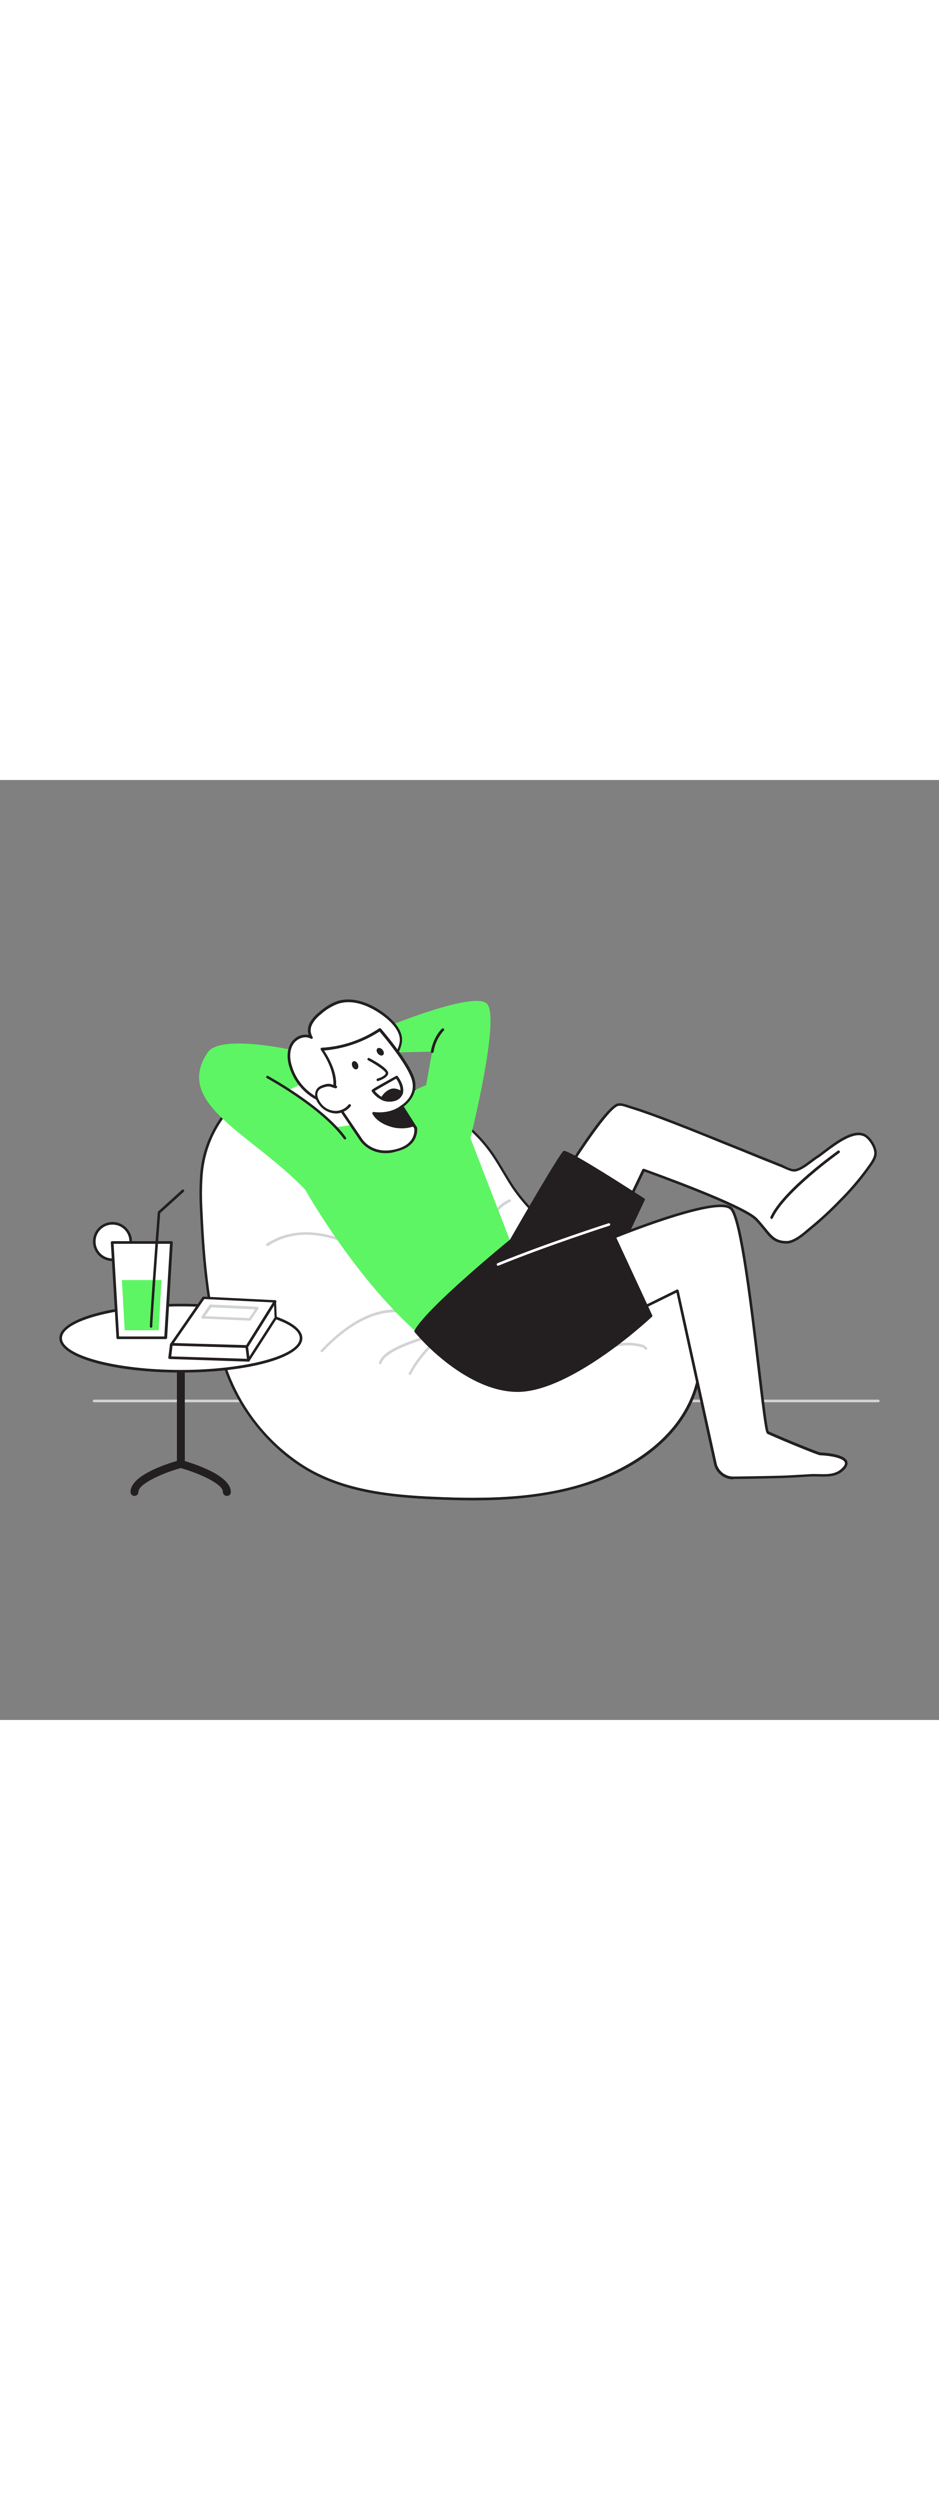 <svg version="1.1" id="Layer_1" xmlns="http://www.w3.org/2000/svg" xmlns:xlink="http://www.w3.org/1999/xlink" x="0px" y="0px" viewBox="0 0 500 500" style="width: 188px;" xml:space="preserve" data-imageid="resting-75" imageName="Resting" class="illustrations_image">
<rect x="0" y="0" width="500" height="500" fill="#808080" stroke="none"/>
<style type="text/css">
	.st0_resting-75{fill:#D1D3D4;}
	.st1_resting-75{fill:#FFFFFF;}
	.st2_resting-75{fill:#231F20;}
	.st3_resting-75{fill:#68E1FD;}
	.st4_resting-75{fill:none;}
</style>
<path id="Floor_resting-75" class="st0_resting-75" d="M467.7,331H50.2c-0.4,0-0.7-0.2-0.8-0.6c0-0.4,0.2-0.7,0.6-0.8c0.1,0,0.1,0,0.2,0h417.4&#xA;&#9;c0.4,0,0.7,0.2,0.8,0.6c0,0.4-0.2,0.7-0.6,0.8C467.8,331,467.7,331,467.7,331z"/>
<g id="Bean_Bag_resting-75">
	<path class="st1_resting-75" d="M372.5,304.8c0.2,9.2-1.8,18.3-5.8,26.6c-11.6,24.2-38.9,39.2-65.7,45.5c-22.5,5.2-45.8,5.5-68.9,4.5&#xA;&#9;&#9;c-24.5-1-50-3.7-70.7-16.9c-19.5-12.6-34-31.5-41.3-53.6c-8.4-26.3-11-54-12.2-81.5c-0.4-6.5-0.4-13.1,0.1-19.6&#xA;&#9;&#9;c0.2-2.5,0.6-5,1.1-7.5c2.3-10.9,7.6-20.9,15.4-28.9c1.8-1.8,3.6-3.6,5.6-5.2c22.8-19,58.5-23.7,83.8-6.9&#xA;&#9;&#9;c17.8,11.8,35.8,20.3,48.2,38.7c3.8,5.6,6.9,11.5,10.6,17.1c10.9,15.9,26.4,28.1,44.5,34.7c4.6,1.6,9.3,2.8,14.1,3.5&#xA;&#9;&#9;c13,2.2,25.4,3.2,33.2,16.7c5.3,9,7.2,19.7,7.8,30.2c0,0.7,0.1,1.4,0.1,2.1C372.5,304.4,372.5,304.6,372.5,304.8z"/>
	<path class="st2_resting-75" d="M178.2,150.8c12.7-0.2,25.1,3.4,35.7,10.3c17.8,11.8,35.8,20.3,48.2,38.7c3.8,5.6,6.9,11.5,10.6,17.1&#xA;&#9;&#9;c10.9,15.9,26.4,28.1,44.5,34.7c4.6,1.6,9.3,2.8,14.1,3.5c13,2.2,25.4,3.2,33.2,16.7c5.3,9,7.2,19.7,7.8,30.2&#xA;&#9;&#9;c0,0.7,0.1,1.4,0.1,2.1c0,0.2,0,0.4,0,0.7c0.2,9.2-1.8,18.3-5.8,26.6c-11.6,24.2-38.9,39.2-65.7,45.5c-16.1,3.8-32.7,4.9-49.3,4.9&#xA;&#9;&#9;c-6.5,0-13.1-0.2-19.6-0.5c-24.5-1-50-3.7-70.7-16.9c-19.5-12.6-34-31.5-41.3-53.6c-8.4-26.3-11-54-12.2-81.5&#xA;&#9;&#9;c-0.4-6.5-0.4-13.1,0.1-19.6c0.2-2.5,0.6-5,1.1-7.5c2.3-10.9,7.6-20.9,15.4-28.9c1.8-1.8,3.6-3.6,5.6-5.2&#xA;&#9;&#9;C143.7,156.9,160.7,150.8,178.2,150.8 M178.2,149.4c-17.9,0-35.2,6.2-49,17.5c-2,1.7-3.9,3.5-5.7,5.4c-7.9,8.2-13.4,18.5-15.8,29.6&#xA;&#9;&#9;c-0.5,2.5-0.9,5.1-1.1,7.7c-0.5,6.6-0.5,13.2-0.1,19.8c1.1,24.8,3.4,54,12.3,81.9c6.9,21.6,22.5,42,41.9,54.3&#xA;&#9;&#9;c20.8,13.3,46.6,16.1,71.4,17.1c7.3,0.3,13.7,0.5,19.6,0.5c19.3,0,35.1-1.6,49.6-5c31.8-7.4,56.1-24.2,66.7-46.2&#xA;&#9;&#9;c4.1-8.5,6.1-17.8,5.9-27.2v-0.4c0-0.1,0-0.2,0-0.3c0-0.7,0-1.4-0.1-2.1v0c-0.6-12.7-3.3-22.8-8-30.8c-7.6-13-19.1-14.9-31.3-16.8&#xA;&#9;&#9;l-3-0.5c-4.7-0.7-9.4-1.8-13.9-3.4c-17.8-6.6-33.1-18.5-43.9-34.2c-1.8-2.7-3.5-5.6-5.2-8.4s-3.5-5.9-5.4-8.7&#xA;&#9;&#9;c-10.1-14.9-23.6-23.4-37.9-32.3c-3.5-2.2-7.2-4.5-10.7-6.8C203.9,153,191.2,149.3,178.2,149.4L178.2,149.4z"/>
	<path class="st0_resting-75" d="M263.2,232.6c-0.1,0-0.1,0-0.2,0c-0.4-0.1-0.6-0.4-0.5-0.8c0,0,0,0,0,0c1.3-5.5,8.3-8.6,8.6-8.7&#xA;&#9;&#9;c0.4-0.1,0.8,0,0.9,0.4c0.2,0.3,0,0.8-0.3,0.9c0,0,0,0,0,0c-0.1,0-6.7,3-7.8,7.8C263.8,232.4,263.5,232.6,263.2,232.6z"/>
	<path class="st0_resting-75" d="M218.3,316.5c-0.1,0-0.2,0-0.3-0.1c-0.3-0.2-0.5-0.6-0.3-0.9c0,0,0,0,0,0c4.8-9.4,13-17.2,17.9-21.3&#xA;&#9;&#9;c-2,0.7-4.4,1.5-6.9,2.3c-10.5,3.5-23.7,7.8-25.6,13.8c-0.1,0.4-0.5,0.6-0.8,0.5s-0.6-0.5-0.5-0.8c0,0,0-0.1,0-0.1&#xA;&#9;&#9;c2.1-6.8,15.6-11.2,26.4-14.7c3.9-1.1,7.7-2.5,11.5-4.2c0.3-0.2,0.8,0,0.9,0.3c0.1,0.3,0.1,0.7-0.2,0.9c-0.1,0.1-14.6,10.3-21.6,24&#xA;&#9;&#9;C218.8,316.4,218.6,316.5,218.3,316.5z"/>
	<path class="st0_resting-75" d="M309.2,308.1c-0.3,0-0.5-0.2-0.6-0.4c-0.2-0.3,0-0.8,0.3-0.9c0,0,0,0,0,0c9.9-4.9,21.5-9.5,32.6-6.6&#xA;&#9;&#9;c1.2,0.2,2.3,0.9,3.1,1.9c0.2,0.3,0,0.8-0.3,0.9c-0.3,0.2-0.7,0.1-0.9-0.2c-0.6-0.7-1.3-1.1-2.2-1.2c-10.7-2.8-22,1.8-31.7,6.5&#xA;&#9;&#9;C309.4,308.1,309.3,308.1,309.2,308.1z"/>
	<path class="st0_resting-75" d="M203.4,258.4c-0.1,0-0.2,0-0.3-0.1c-0.2-0.1-0.4-0.3-0.4-0.6c-0.9-1.4-11.4-9.7-25.5-13.7&#xA;&#9;&#9;c-13.2-3.7-24.8-2.5-34.4,3.8c-0.3,0.2-0.8,0.1-1-0.2c-0.2-0.3-0.1-0.8,0.2-1l0,0c24.2-15.7,54.4,3.5,60.6,9&#xA;&#9;&#9;c1.3,1.2,1.6,1.8,1.4,2.3C203.9,258.2,203.7,258.4,203.4,258.4z"/>
	<path class="st0_resting-75" d="M171.4,304.4c-0.2,0-0.4-0.1-0.5-0.2c-0.3-0.3-0.3-0.7,0-1c27.3-28.8,46.2-20.5,46.9-20.1&#xA;&#9;&#9;c0.3,0.2,0.5,0.6,0.3,0.9c-0.2,0.3-0.6,0.5-0.9,0.3l0,0c-0.2-0.1-18.9-8.2-45.4,19.9C171.8,304.3,171.6,304.4,171.4,304.4z"/>
</g>
<g id="Character_resting-75">
	<path class="st1_resting-75" d="M335.1,223.4l7.6-15.9c0,0,52.9,18.8,60,26.3s8.1,12.5,16.8,12.2h0.1c4.2-0.6,8.3-4.4,11.5-7&#xA;&#9;&#9;c5.8-4.7,11.3-9.8,16.5-15.2c5.1-5.1,9.9-10.6,14.2-16.4c1.6-2.2,4.1-5.3,4.4-8c0.4-3.4-2.6-8.5-5.5-10.1&#xA;&#9;&#9;c-7.3-4.1-19.5,7.6-25.2,11.2c-3.2,2.1-8.7,7.2-12.5,7.3c-2.1,0-5.3-1.9-7.2-2.6c-10.1-3.9-20.2-8.1-30.3-12.2&#xA;&#9;&#9;c-12-4.9-24-9.7-36.2-14.2c-4.5-1.6-8.9-3.3-13.5-4.6c-1.9-0.6-4.9-1.9-6.9-1.3c-6.4,1.9-26.7,34.6-26.7,34.6"/>
	<path class="st2_resting-75" d="M418.8,246.6c-6.3,0-8.7-2.9-12.2-7.3c-1.2-1.5-2.6-3.2-4.4-5.1c-6.5-6.9-53.3-23.8-59.1-25.9l-7.4,15.4&#xA;&#9;&#9;c-0.1,0.4-0.5,0.5-0.9,0.4s-0.5-0.5-0.4-0.9c0,0,0-0.1,0-0.1l7.6-15.9c0.2-0.3,0.5-0.5,0.9-0.4c2.2,0.8,53.2,18.9,60.3,26.4&#xA;&#9;&#9;c1.8,1.9,3.2,3.7,4.5,5.2c3.6,4.5,5.7,7,11.8,6.8c3.5-0.5,7.1-3.4,9.9-5.8l1.3-1.1c5.8-4.7,11.3-9.8,16.4-15.1&#xA;&#9;&#9;c5.1-5.1,9.8-10.6,14.1-16.4l0.7-1c1.5-2,3.3-4.5,3.6-6.7c0.4-3.1-2.6-7.9-5.2-9.4c-5.4-3-14.4,3.7-20.3,8.1&#xA;&#9;&#9;c-1.6,1.2-3,2.3-4.2,3.1c-0.9,0.5-1.9,1.3-3,2.1c-3.2,2.4-6.9,5.2-9.9,5.3c-1.7,0-3.8-1-5.6-1.8c-0.7-0.3-1.3-0.6-1.9-0.8&#xA;&#9;&#9;c-7.1-2.8-14.3-5.7-21.3-8.6c-3-1.2-6-2.4-9-3.6c-11.7-4.8-23.9-9.7-36.1-14.2c-4.1-1.5-8.8-3.2-13.4-4.6c-0.4-0.1-0.8-0.3-1.3-0.4&#xA;&#9;&#9;c-1.7-0.6-3.8-1.3-5.2-0.9c-5,1.5-20.7,25.3-26.3,34.3c-0.2,0.3-0.6,0.5-1,0.3c0,0,0,0,0,0c-0.3-0.2-0.4-0.6-0.2-1c0,0,0,0,0,0&#xA;&#9;&#9;c0.8-1.4,20.5-33,27.1-34.9c1.8-0.5,4.1,0.3,6,0.9c0.4,0.1,0.9,0.3,1.2,0.4c4.7,1.4,9.4,3.1,13.5,4.6c12.3,4.5,24.5,9.5,36.2,14.2&#xA;&#9;&#9;l9,3.6c7,2.9,14.2,5.8,21.3,8.6c0.6,0.2,1.2,0.5,1.9,0.9c1.6,0.8,3.6,1.7,5,1.7h0.1c2.5-0.1,6.1-2.8,9-5c1.1-0.9,2.2-1.6,3.1-2.2&#xA;&#9;&#9;c1.1-0.7,2.5-1.8,4.1-3c6.6-5,15.6-11.7,21.8-8.3c3,1.7,6.4,7,5.9,10.8c-0.3,2.6-2.3,5.2-3.9,7.4l-0.7,1&#xA;&#9;&#9;c-4.3,5.9-9.1,11.4-14.2,16.5c-5.2,5.4-10.7,10.5-16.5,15.2l-1.3,1.1c-3,2.5-6.7,5.5-10.6,6.1h-0.2L418.8,246.6z"/>
	<path class="st3_resting-75 targetColor" d="M196.3,182.3l-16.9,2.3l-25.6-19.8l11.9-5.3l-5.9-15c0,0-42.1-10-49.2,0.4c-18.6,27.5,23.6,43.3,51.9,73&#xA;&#9;&#9;c0,0,25.3,45.2,58.8,75.4c0,0,30.3-21,50.4-48l-21.2-54.8c0,0,16.2-64.7,8.7-71.6s-57,13.9-57,13.9l9.4,12.1l18.5-0.4l-3.2,17.8&#xA;&#9;&#9;C227,162.3,205,170.9,196.3,182.3z" style="fill: rgb(93, 245, 99);"/>
	<path class="st1_resting-75" d="M157.2,138.3c2.4-2,5.8-2.8,8.5-1.3c-1.5-2-1.4-4.9-0.3-7.2c1.2-2.2,2.9-4.1,4.9-5.7c2.6-2.4,5.6-4.3,8.9-5.6&#xA;&#9;&#9;c8.6-3,18.2,1,25.5,6.6c3.9,3,8.5,7.6,8.7,12.8c0.2,4.9-4.4,11.6-6.8,15.7c-3.4,5.9-7.8,11.4-13.5,15c-15.3,9.6-33.6,0-38.5-16.4&#xA;&#9;&#9;c-1.1-3.9-1.4-8.2,0.7-11.7C155.9,139.6,156.5,138.9,157.2,138.3z"/>
	<path class="st2_resting-75" d="M180.3,173.1c-3,0-6-0.6-8.8-1.6c-8.5-3.3-14.9-10.4-17.5-19.1c-1.4-4.7-1.1-9.1,0.8-12.3&#xA;&#9;&#9;c0.5-0.9,1.2-1.7,2-2.4l0,0c2-1.8,4.8-2.6,7.5-2.1c-0.6-2.1-0.4-4.3,0.5-6.2c1.3-2.3,3-4.3,5.1-5.9c2.7-2.4,5.8-4.4,9.1-5.7&#xA;&#9;&#9;c7.6-2.7,17.1-0.2,26.1,6.7c4,3.1,8.8,7.9,9,13.3c0.2,4.4-3.3,10.1-5.8,14.2c-0.4,0.6-0.8,1.2-1.1,1.8c-4.1,7.1-8.6,12.1-13.7,15.3&#xA;&#9;&#9;C189.6,171.7,185,173.1,180.3,173.1z M157.7,138.8c-0.7,0.6-1.2,1.2-1.7,2c-2.3,3.9-1.4,8.7-0.6,11.2c2.4,8.3,8.6,15,16.6,18.2&#xA;&#9;&#9;c6.9,2.7,14.7,1.9,20.9-2.2c4.9-3.1,9.3-7.9,13.3-14.8l1.1-1.8c2.4-4,5.7-9.5,5.6-13.4c-0.2-4.9-4.7-9.4-8.5-12.3&#xA;&#9;&#9;c-4.1-3.1-14.7-10.1-24.8-6.5c-3.2,1.3-6.2,3.1-8.7,5.4c-1.9,1.5-3.6,3.3-4.7,5.5c-1.1,2-1,4.5,0.2,6.5c0.2,0.3,0.2,0.6,0,0.9&#xA;&#9;&#9;c-0.2,0.2-0.6,0.3-0.9,0.1C162.9,136.1,159.7,137.1,157.7,138.8L157.7,138.8z"/>
	<path class="st1_resting-75" d="M214,173.6l7.3,11.6c0,0,1.6,9.2-10.8,12s-18-5.5-18-5.5l-15.8-23.4c0,0,6-8.5-5.3-25.2&#xA;&#9;&#9;c11-0.6,21.7-4.2,30.9-10.4c0,0,14.7,16.9,17.7,26.1S214,173.6,214,173.6z"/>
	<path class="st2_resting-75" d="M205.5,198.5c-5.3,0.1-10.3-2.2-13.6-6.4l-15.8-23.4c-0.2-0.2-0.2-0.6,0-0.8c0-0.1,5.6-8.4-5.3-24.4&#xA;&#9;&#9;c-0.2-0.3-0.1-0.8,0.2-1c0.1-0.1,0.2-0.1,0.4-0.1c10.9-0.6,21.4-4.2,30.5-10.3c0.3-0.2,0.7-0.1,0.9,0.1&#xA;&#9;&#9;c0.6,0.7,14.8,17.1,17.8,26.4c2.6,8.2-3.6,13.6-5.6,15.1l7,11c0,0.1,0.1,0.2,0.1,0.2c0,0.1,1.6,9.9-11.4,12.8&#xA;&#9;&#9;C208.9,198.3,207.2,198.5,205.5,198.5z M177.5,168.3l15.6,23c0.2,0.3,5.4,7.9,17.2,5.2c11-2.5,10.4-10,10.3-11.1l-7.2-11.4&#xA;&#9;&#9;c-0.1-0.2-0.1-0.3-0.1-0.5c0-0.2,0.1-0.3,0.3-0.4c0.4-0.2,8.4-5.2,5.6-13.9c-2.6-8.2-14.8-22.7-17.1-25.4&#xA;&#9;&#9;c-8.8,5.7-19,9.2-29.5,10.1C182,158.2,178.6,166.4,177.5,168.3L177.5,168.3z"/>
	<path class="st1_resting-75" d="M186.4,173.1c-1.7,2-4.1,3.3-6.7,3.5c-3.7,0.2-7.2-1.5-9.4-4.6c-0.8-1.1-1.5-2.3-1.8-3.6&#xA;&#9;&#9;c-0.3-1.3,0-2.7,0.8-3.8c1-1.3,2.7-1.7,4.3-2.1c2.3-0.6,3.2,0.3,5.3,0.9c-0.2,0-0.6-0.3-0.8-0.4"/>
	<path class="st2_resting-75" d="M178.9,177.4c-3.6-0.1-7-1.9-9.1-4.9c-0.9-1.1-1.6-2.5-1.9-3.9c-0.3-1.5,0-3.1,0.9-4.4c1.2-1.5,3.2-2,4.6-2.4&#xA;&#9;&#9;c1.4-0.4,2.8-0.2,4.1,0.4l0.4,0.1c0.1,0,0.2,0,0.3,0c0.2,0,0.4,0.1,0.6,0.2l0.2,0.1l0,0c0.4,0.1,0.6,0.5,0.5,0.8&#xA;&#9;&#9;c-0.1,0.4-0.4,0.6-0.8,0.6h-0.2c-0.6-0.2-1.1-0.4-1.6-0.5c-1-0.5-2.2-0.6-3.3-0.3c-1.6,0.4-3,0.8-3.9,1.9c-0.7,0.9-0.9,2.1-0.6,3.3&#xA;&#9;&#9;c0.3,1.2,0.9,2.3,1.6,3.3c2,2.9,5.3,4.5,8.7,4.3c2.4-0.2,4.7-1.4,6.2-3.3c0.2-0.3,0.7-0.4,1-0.1c0.3,0.2,0.4,0.7,0.1,1c0,0,0,0,0,0&#xA;&#9;&#9;c-1.8,2.2-4.4,3.5-7.2,3.8C179.5,177.4,179.2,177.4,178.9,177.4z"/>
	<path class="st2_resting-75" d="M220.2,183.4c0,0-5.1,2.4-12.3,0.2s-8.8-6.4-8.8-6.4s8.4,1.5,14.9-3.6L220.2,183.4z"/>
	<path class="st2_resting-75" d="M214,185.3c-2.2,0-4.3-0.3-6.4-1c-7.5-2.4-9.2-6.7-9.3-6.8c-0.1-0.2,0-0.5,0.1-0.7c0.2-0.2,0.4-0.3,0.7-0.2&#xA;&#9;&#9;c0.1,0,8.2,1.4,14.4-3.4c0.2-0.1,0.4-0.2,0.6-0.1c0.2,0,0.4,0.1,0.5,0.3l6.2,9.8c0.2,0.3,0.1,0.8-0.2,1c0,0,0,0-0.1,0&#xA;&#9;&#9;C218.4,184.9,216.2,185.3,214,185.3z M200.4,178c1,1.3,3.2,3.5,7.7,4.9c3.6,1.2,7.4,1.3,11.1,0.1l-5.4-8.5&#xA;&#9;&#9;C209.8,177.2,205.1,178.4,200.4,178z"/>
	<path class="st1_resting-75" d="M196.3,148.5c0,0,10.3,5.4,9.8,7.6s-4.9,3.3-4.9,3.3"/>
	<path class="st2_resting-75" d="M201.2,160.2c-0.4,0-0.7-0.3-0.7-0.7c0-0.3,0.2-0.6,0.5-0.7c1-0.2,4-1.3,4.4-2.8c0.2-0.9-4.3-4.2-9.4-6.9&#xA;&#9;&#9;c-0.3-0.2-0.5-0.6-0.3-0.9c0.2-0.3,0.6-0.5,0.9-0.3c3.3,1.7,10.8,6,10.1,8.4s-4.9,3.7-5.4,3.8L201.2,160.2z"/>
	<ellipse transform="matrix(0.916 -0.401 0.401 0.916 -44.963 88.608)" class="st2_resting-75" cx="189.1" cy="151.7" rx="1.6" ry="2.3"/>
	
		<ellipse transform="matrix(0.757 -0.653 0.653 0.757 -45.181 167.394)" class="st2_resting-75" cx="202.5" cy="144.5" rx="1.6" ry="2.3"/>
	<path class="st2_resting-75" d="M207.4,171.1c-1.5,0-3-0.3-4.3-1c-2-1-3.8-2.5-5.1-4.4l0,0c-0.1-0.2-0.2-0.4-0.1-0.6c0.1-0.4,0.1-0.6,13-7.7&#xA;&#9;&#9;c0.3-0.2,0.7-0.1,0.9,0.2c0.1,0.2,3.7,4.6,2.8,8.9c-0.5,1.7-1.7,3.1-3.4,3.9C210,170.9,208.7,171.1,207.4,171.1z M199.6,165.4&#xA;&#9;&#9;c1.1,1.4,2.5,2.6,4.1,3.4c2.1,1.1,4.6,1.2,6.8,0.2c1.3-0.5,2.2-1.6,2.6-2.9c0.6-2.9-1.3-6.1-2.2-7.2&#xA;&#9;&#9;C207.1,161.1,201.4,164.3,199.6,165.4L199.6,165.4z"/>
	<path class="st2_resting-75" d="M203.4,169.4c5,2.4,9.8-0.2,10.4-3.1c-1.7-1.1-3.8-1.9-5.8-1.2C206.1,165.9,204.4,167.5,203.4,169.4z"/>
	<path class="st2_resting-75" d="M207.4,171.1c-1.5,0-3-0.3-4.3-1c-0.2-0.1-0.3-0.2-0.4-0.4c-0.1-0.2,0-0.4,0.1-0.6c1.1-2.1,2.9-3.8,5.1-4.7&#xA;&#9;&#9;c1.8-0.7,4-0.2,6.4,1.3c0.2,0.2,0.4,0.5,0.3,0.7c-0.5,1.7-1.7,3.1-3.4,3.8C210,170.8,208.7,171.1,207.4,171.1z M204.4,169.1&#xA;&#9;&#9;c2,0.8,4.2,0.8,6.1-0.1c1.1-0.5,2-1.3,2.5-2.4c-1.8-1.1-3.4-1.4-4.7-0.9C206.7,166.4,205.3,167.6,204.4,169.1L204.4,169.1z"/>
	<path class="st2_resting-75" d="M271.7,245.3c0,0,26.8-46.6,28.6-47.5s42.3,25.3,42.3,25.3l-27.1,57.6C315.6,280.7,266.9,270.6,271.7,245.3z"/>
	<path class="st2_resting-75" d="M315.6,281.4h-0.1c-8.3-1.9-16.3-4.6-23.9-8.2c-15.5-7.6-22.5-17.2-20.5-27.9c0-0.1,0-0.2,0.1-0.2&#xA;&#9;&#9;c6.3-11,27.1-46.9,28.9-47.8s24.4,13.3,43,25.3c0.3,0.2,0.4,0.6,0.2,0.9L316.2,281C316.1,281.2,315.9,281.4,315.6,281.4z&#xA;&#9;&#9; M272.4,245.6c-4.3,22.8,37.5,33.1,42.8,34.3l26.6-56.5c-14.8-9.6-38.4-24.3-41.2-24.8C298.7,200.4,282.8,227.5,272.4,245.6&#xA;&#9;&#9;L272.4,245.6z"/>
	<path class="st1_resting-75" d="M320.6,245.8c0,0,60.3-25.4,68.5-17.9s17.3,118.2,19.6,119.3c9.9,4.5,27.1,11.3,27.7,11.3&#xA;&#9;&#9;c3.2,0.1,18.5,1.2,12.7,7.6c-4.7,5.2-11.3,3.5-17.6,3.8c-8.3,0.4-10.1,0.7-18.4,0.9c-7.6,0.2-15.1,0.3-22.7,0.4&#xA;&#9;&#9;c-4.4,0-8.3-2.8-9.6-7.1l-20.3-92.5l-26.2,12.9L320.6,245.8z"/>
	<path class="st2_resting-75" d="M390.4,372c-4.7,0-8.8-3.1-10.1-7.6l-20.1-91.7l-25.4,12.5c-0.2,0.1-0.4,0.1-0.6,0c-0.2-0.1-0.3-0.2-0.4-0.4&#xA;&#9;&#9;L320,246c-0.1-0.4,0.1-0.7,0.4-0.9c2.5-1,60.8-25.4,69.3-17.8c5.1,4.6,10.1,43.7,15.2,86.9c1.9,15.7,3.6,30.5,4.4,32.3&#xA;&#9;&#9;c9.8,4.4,26.3,11,27.4,11.2c2.9,0.1,12.8,0.8,14.4,4.6c0.5,1.3,0.1,2.7-1.2,4.2c-3.8,4.3-8.9,4.1-13.8,4c-1.4,0-2.9-0.1-4.3,0&#xA;&#9;&#9;c-2.8,0.1-4.9,0.3-6.8,0.4c-3.6,0.2-6.2,0.4-11.7,0.5c-7.7,0.2-15.4,0.4-22.7,0.4L390.4,372z M360.7,271c0.1,0,0.2,0,0.3,0.1&#xA;&#9;&#9;c0.2,0.1,0.3,0.3,0.4,0.5l20.3,92.4c1.2,3.9,4.7,6.5,8.8,6.5h0.1c7.3-0.1,15-0.2,22.7-0.4c5.4-0.1,8-0.3,11.6-0.5&#xA;&#9;&#9;c1.9-0.1,3.9-0.2,6.8-0.4c1.5-0.1,3,0,4.4,0c4.8,0.1,9.3,0.2,12.7-3.6c1-1.1,1.3-2,1-2.7c-0.9-2.2-7.5-3.5-13.2-3.7&#xA;&#9;&#9;c-0.9,0-19.2-7.4-28-11.4c-1-0.5-1.7-4.8-5.1-33.4c-3.8-32.4-9.6-81.4-14.8-86c-6.4-5.8-50.1,10.6-67.2,17.8l13.4,37.4l25.4-12.5&#xA;&#9;&#9;C360.5,271,360.6,270.9,360.7,271L360.7,271z"/>
	<path class="st2_resting-75" d="M221.4,293.3c0,0,25.9,31.5,54.3,31.5s71-39.9,71-39.9l-22.5-48.5l-52.4,8.8&#xA;&#9;&#9;C271.7,245.3,227,281.9,221.4,293.3z"/>
	<path class="st2_resting-75" d="M275.6,325.5c-14.9,0-29-8.7-38.2-15.9c-6-4.7-11.6-10-16.6-15.9c-0.2-0.2-0.2-0.5-0.1-0.8&#xA;&#9;&#9;c5.7-11.4,48.7-46.7,50.6-48.2c0.1-0.1,0.2-0.1,0.3-0.1l52.4-8.8c0.3-0.1,0.6,0.1,0.8,0.4l22.5,48.5c0.1,0.3,0.1,0.6-0.1,0.8&#xA;&#9;&#9;c-7.9,7.2-16.2,13.9-24.9,20C303.2,318.8,287.5,325.5,275.6,325.5z M222.2,293.2c2.9,3.4,27.3,30.9,53.4,30.9&#xA;&#9;&#9;c26.4,0,65.9-35.5,70.1-39.3l-22-47.5L272,246C269.3,248.2,228.3,281.9,222.2,293.2L222.2,293.2z"/>
	<path class="st1_resting-75" d="M265.2,258.4c-0.4,0-0.7-0.3-0.7-0.7c0-0.3,0.2-0.6,0.5-0.7c25.7-10.5,58.7-21.1,59-21.2&#xA;&#9;&#9;c0.4-0.1,0.8,0.1,0.9,0.4c0.1,0.4-0.1,0.8-0.5,0.9c-0.3,0.1-33.2,10.7-58.9,21.2C265.3,258.3,265.3,258.4,265.2,258.4z"/>
	<path class="st1_resting-75" d="M446.5,197.8c0,0-29.2,20.8-35.6,35"/>
	<path class="st2_resting-75" d="M410.9,233.5c-0.1,0-0.2,0-0.3-0.1c-0.3-0.2-0.5-0.6-0.4-0.9c6.4-14.2,34.7-34.4,35.9-35.3&#xA;&#9;&#9;c0.3-0.2,0.8-0.2,1,0.2c0.2,0.3,0.2,0.8-0.2,1c-0.3,0.2-29.2,20.9-35.4,34.7C411.4,233.3,411.1,233.5,410.9,233.5z"/>
	<path class="st2_resting-75" d="M183.7,191.2c-0.2,0-0.4-0.1-0.6-0.3c-12-16.6-40.7-32.1-41-32.3c-0.3-0.2-0.5-0.6-0.3-0.9c0,0,0,0,0,0&#xA;&#9;&#9;c0.2-0.3,0.6-0.5,0.9-0.3c0,0,0,0,0,0c0.3,0.2,29.3,15.9,41.5,32.7c0.2,0.3,0.2,0.7-0.1,1c0,0,0,0,0,0&#xA;&#9;&#9;C184,191.2,183.8,191.2,183.7,191.2z"/>
	<path class="st2_resting-75" d="M230.2,145.2H230c-0.4-0.1-0.6-0.4-0.6-0.8c0,0,0,0,0,0c1.4-7.9,5.7-11.9,5.9-12.1c0.3-0.3,0.7-0.3,1,0&#xA;&#9;&#9;s0.3,0.7,0,1c-2.9,3.2-4.8,7.1-5.4,11.3C230.8,144.9,230.5,145.2,230.2,145.2z"/>
</g>
<g id="Round_Glass_Table_resting-75">
	<path class="st2_resting-75" d="M96.3,365.9c-1.2,0-2.1-0.9-2.1-2.1l0,0v-67c0-1.2,0.9-2.1,2.1-2.1c1.2,0,2.1,0.9,2.1,2.1c0,0,0,0,0,0v67&#xA;&#9;&#9;C98.4,365,97.4,365.9,96.3,365.9C96.3,365.9,96.3,365.9,96.3,365.9z"/>
	<ellipse class="st1_resting-75" cx="96.3" cy="296.9" rx="64" ry="17.6"/>
	<path class="st2_resting-75" d="M96.3,315.2c-36.3,0-64.7-8-64.7-18.3s28.4-18.3,64.7-18.3s64.7,8,64.7,18.3S132.6,315.2,96.3,315.2z&#xA;&#9;&#9; M96.3,280C62,280,33,287.7,33,296.9s29,16.9,63.3,16.9s63.3-7.7,63.3-16.9S130.6,280,96.3,280L96.3,280z"/>
	<path class="st2_resting-75" d="M120.8,380.8c-1.2,0-2.1-0.9-2.1-2.1l0,0c0-4.4-13.2-10.1-22.5-12.7c-9.3,2.6-22.5,8.3-22.5,12.7&#xA;&#9;&#9;c0,1.2-0.9,2.1-2.1,2.1c-1.2,0-2.1-0.9-2.1-2.1c0,0,0,0,0,0c0-9.4,21.8-15.7,26.1-16.9c0.4-0.1,0.7-0.1,1.1,0&#xA;&#9;&#9;c4.4,1.2,26.2,7.6,26.2,16.9C123,379.9,122.1,380.8,120.8,380.8C120.9,380.8,120.9,380.8,120.8,380.8z"/>
</g>
<g id="Glass_resting-75">
	<circle class="st1_resting-75" cx="59.9" cy="245.5" r="9.7"/>
	<path class="st2_resting-75" d="M59.9,255.9c-5.8,0-10.4-4.7-10.4-10.4c0-5.8,4.7-10.4,10.4-10.4s10.4,4.7,10.4,10.4c0,0,0,0,0,0&#xA;&#9;&#9;C70.3,251.2,65.7,255.9,59.9,255.9z M59.9,236.5c-5,0-9,4-9,9s4,9,9,9s9-4,9-9S64.9,236.5,59.9,236.5L59.9,236.5z"/>
	<polygon class="st1_resting-75" points="62.7,296.7 88.2,296.7 91.3,246 59.7,246 &#9;"/>
	<path class="st2_resting-75" d="M88.2,297.4H62.7c-0.4,0-0.7-0.3-0.7-0.7L59,246c0-0.2,0.1-0.4,0.2-0.5c0.1-0.1,0.3-0.2,0.5-0.2h31.6&#xA;&#9;&#9;c0.2,0,0.4,0.1,0.5,0.2c0.1,0.1,0.2,0.3,0.2,0.5l-3,50.7C89,297.1,88.6,297.4,88.2,297.4C88.2,297.4,88.2,297.4,88.2,297.4z&#xA;&#9;&#9; M63.4,296h24.1l3-49.3H60.5L63.4,296z"/>
	<polygon class="st3_resting-75 targetColor" points="66.4,292.7 84.5,292.7 86,266 64.9,266 &#9;" style="fill: rgb(93, 245, 99);"/>
	<path class="st2_resting-75" d="M80.5,291.4c-0.3,0-0.6-0.2-0.7-0.6c-0.2-1,2.8-42.9,4.2-60.8c0-0.2,0.1-0.4,0.2-0.5l12.7-11.5&#xA;&#9;&#9;c0.3-0.3,0.7-0.2,1,0.1c0.3,0.3,0.2,0.7-0.1,1l-12.5,11.3c-1.2,16.5-4.3,58.5-4.2,60.1c0.1,0.4-0.1,0.7-0.5,0.8c0,0,0,0-0.1,0&#xA;&#9;&#9;C80.6,291.4,80.5,291.4,80.5,291.4z"/>
</g>
<g id="Book_resting-75">
	<polygon class="st1_resting-75" points="91.3,300.2 90.4,307.3 132.3,308.6 146.9,286.1 146.5,277.4 &#9;"/>
	<path class="st2_resting-75" d="M132.3,309.4L132.3,309.4l-42-1.4c-0.2,0-0.4-0.1-0.5-0.2c-0.1-0.2-0.2-0.4-0.2-0.5l0.9-7.1&#xA;&#9;&#9;c0-0.3,0.2-0.5,0.4-0.6l55.2-22.9c0.2-0.1,0.4-0.1,0.6,0.1c0.2,0.1,0.3,0.3,0.3,0.6l0.4,8.8c0,0.1,0,0.3-0.1,0.4L132.9,309&#xA;&#9;&#9;C132.8,309.2,132.6,309.3,132.3,309.4z M91.2,306.6l40.8,1.3l14.2-22l-0.3-7.5l-54,22.3L91.2,306.6z"/>
	<polygon class="st1_resting-75" points="108.4,275.5 91.3,300.2 131.5,301.4 146.5,277.4 &#9;"/>
	<path class="st2_resting-75" d="M131.5,302.1L131.5,302.1l-40.2-1.2c-0.4,0-0.7-0.3-0.7-0.7c0-0.1,0-0.3,0.1-0.4l17.1-24.7&#xA;&#9;&#9;c0.1-0.2,0.4-0.3,0.6-0.3l38.1,1.9c0.4,0,0.7,0.3,0.7,0.7c0,0.1,0,0.2-0.1,0.3l-15,24C132,302,131.7,302.1,131.5,302.1z&#xA;&#9;&#9; M92.6,299.5l38.5,1.1l14.2-22.7l-36.5-1.8L92.6,299.5z"/>
	<line class="st4_resting-75" x1="131.5" y1="301.4" x2="132.3" y2="308.6"/>
	<path class="st2_resting-75" d="M132.3,309.4c-0.4,0-0.7-0.3-0.7-0.6l-0.9-7.3c-0.1-0.4,0.2-0.7,0.6-0.8c0,0,0,0,0,0c0.4,0,0.7,0.2,0.8,0.6&#xA;&#9;&#9;c0,0,0,0,0,0l0.9,7.3c0.1,0.4-0.2,0.7-0.6,0.8C132.4,309.3,132.4,309.3,132.3,309.4L132.3,309.4z"/>
	<path class="st0_resting-75" d="M133,287.6L133,287.6l-25.1-1.1c-0.3,0-0.5-0.2-0.6-0.4c-0.1-0.2-0.1-0.5,0-0.7l4.2-6.1&#xA;&#9;&#9;c0.1-0.2,0.4-0.3,0.6-0.3l24.9,1.2c0.2,0,0.5,0.2,0.6,0.4c0.1,0.2,0.1,0.5,0,0.7l-4,6C133.5,287.5,133.2,287.6,133,287.6z&#xA;&#9;&#9; M109.2,285.2l23.5,1l3.1-4.6l-23.3-1.1L109.2,285.2z"/>
</g>
</svg>